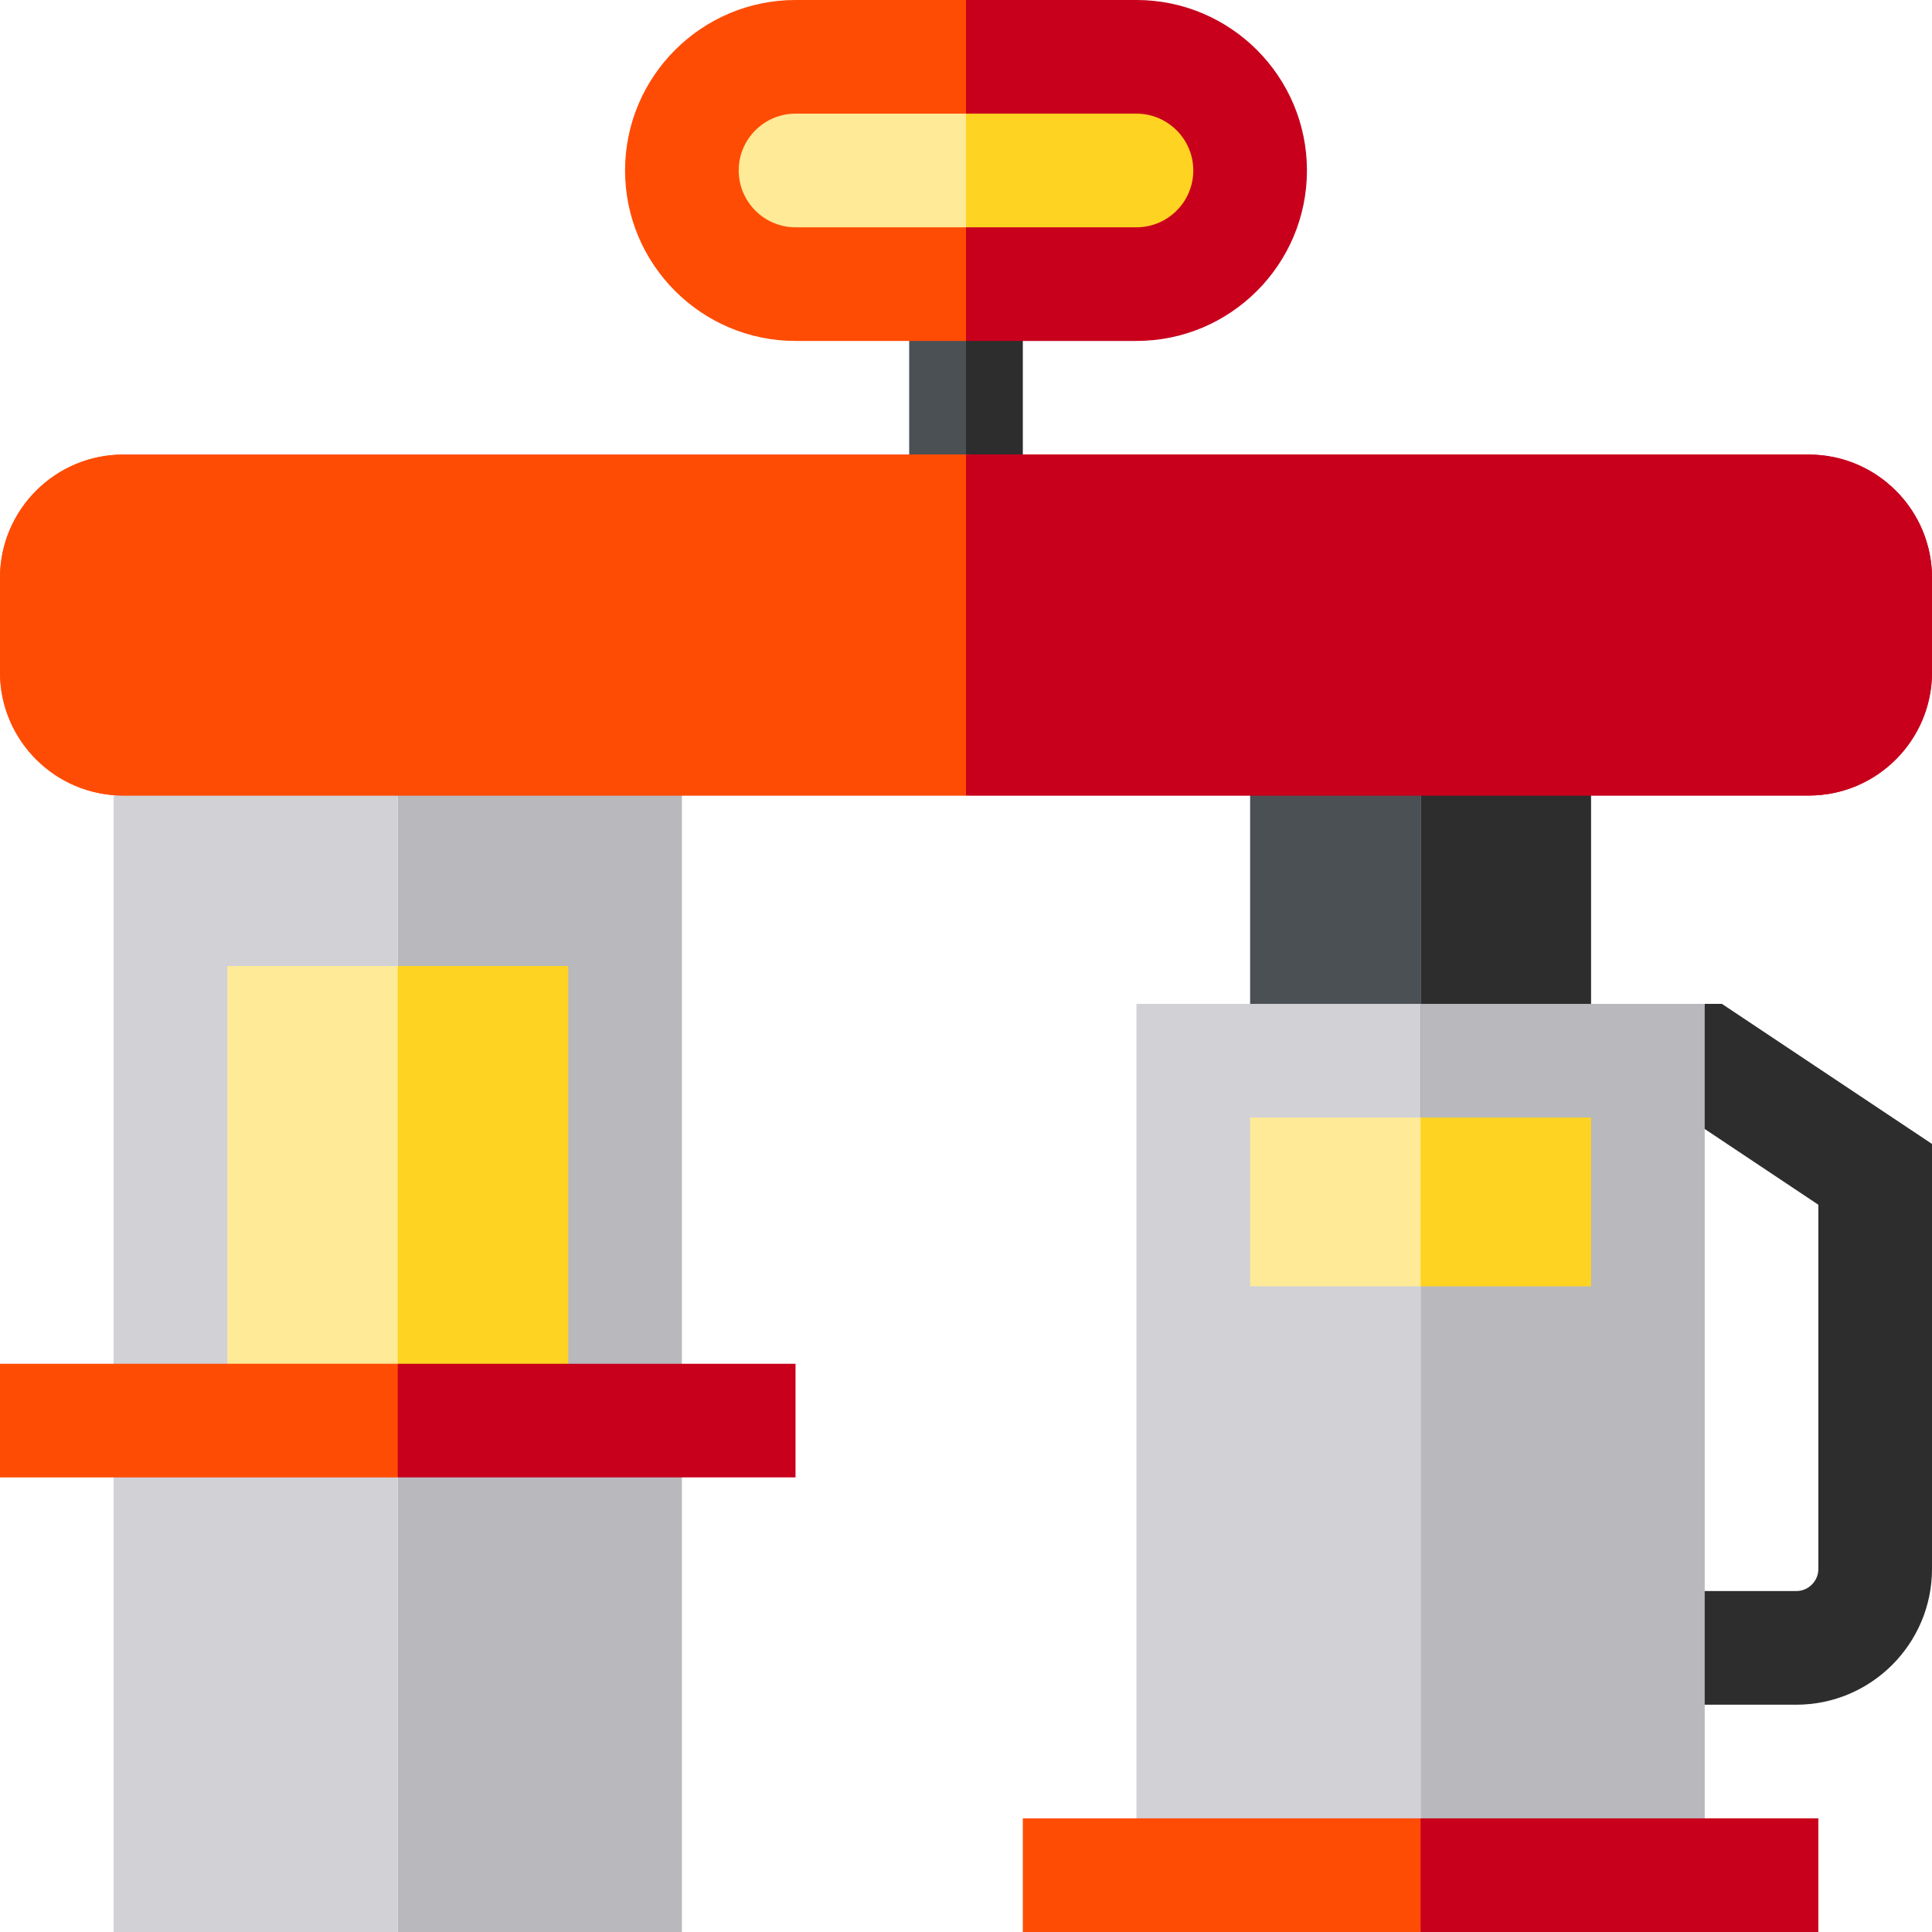 <svg id="Capa_1" enable-background="new 0 0 510 510" height="512" viewBox="0 0 510 510" width="512" xmlns="http://www.w3.org/2000/svg"><g><path d="m474.168 450h-36.668v-30h36.668c3.215 0 5.832-2.616 5.832-5.832v-96.141l-30-20-10-3.027 10-30h4.542l55.458 36.973v112.195c0 19.758-16.074 35.832-35.832 35.832z" fill="#2d2d2d"/><path d="m375 185h45v110h-45z" fill="#2d2d2d"/><path d="m330 185h45v110h-45z" fill="#4b5055"/><path d="m105 180h75v330h-75z" fill="#b8b8bd"/><path d="m30 180h75v330h-75z" fill="#d1d1d6"/><path d="m150 255v120h-45l-14.67-57.72 14.67-62.28z" fill="#ffd321"/><path d="m60 255h45v120h-45z" fill="#ffea98"/><path d="m210 360v30h-105l-7.653-13.624 7.653-16.376z" fill="#c8001c"/><path d="m0 360h105v30h-105z" fill="#ff4c04"/><path d="m375 265h75v233.04h-75z" fill="#b8b8bd"/><path d="m300 265h75v233.04h-75z" fill="#d1d1d6"/><path d="m480 480v30h-105l-9.139-15 9.139-15z" fill="#c8001c"/><path d="m270 480h105v30h-105z" fill="#ff4c04"/><path d="m255 75h15v50h-15z" fill="#2d2d2d"/><path d="m240 75h15v50h-15z" fill="#4b5055"/><path d="m510 152.52v24.96c0 17.93-14.59 32.52-32.52 32.52h-221.48v-90h221.48c17.93 0 32.52 14.59 32.52 32.52z" fill="#c8001c"/><path d="m256 120v90h-223.48c-17.93 0-32.52-14.59-32.52-32.52v-24.96c0-17.93 14.59-32.52 32.52-32.52z" fill="#ff4c04"/><path d="m330 45c0 8.28-3.36 15.78-8.79 21.21s-12.93 8.79-21.21 8.79h-45v-60h45c16.57 0 30 13.43 30 30z" fill="#ffd321"/><path d="m255 15v60h-45c-16.57 0-30-13.43-30-30 0-8.28 3.36-15.78 8.79-21.21s12.93-8.79 21.21-8.79z" fill="#ffea98"/><path d="m210 30h45v-30h-45c-24.81 0-45 20.19-45 45s20.19 45 45 45h45v-30h-45c-8.27 0-15-6.73-15-15s6.73-15 15-15z" fill="#ff4c04"/><path d="m345 45c0 24.81-20.19 45-45 45h-45v-30h45c8.27 0 15-6.73 15-15s-6.73-15-15-15h-45v-30h45c24.81 0 45 20.19 45 45z" fill="#c8001c"/><path d="m420 295v44.56h-45l-6.287-22.28 6.287-22.28z" fill="#ffd321"/><path d="m330 295h45v44.56h-45z" fill="#ffea98"/><path d="m510 152.52v24.96c0 17.93-14.59 32.52-32.52 32.52h-222.48l-18.406-45 18.406-45h222.48c17.93 0 32.52 14.59 32.52 32.52z" fill="#c8001c"/><path d="m255 120v90h-222.48c-17.93 0-32.52-14.59-32.52-32.52v-24.96c0-17.93 14.59-32.52 32.52-32.52z" fill="#ff4c04"/></g></svg>